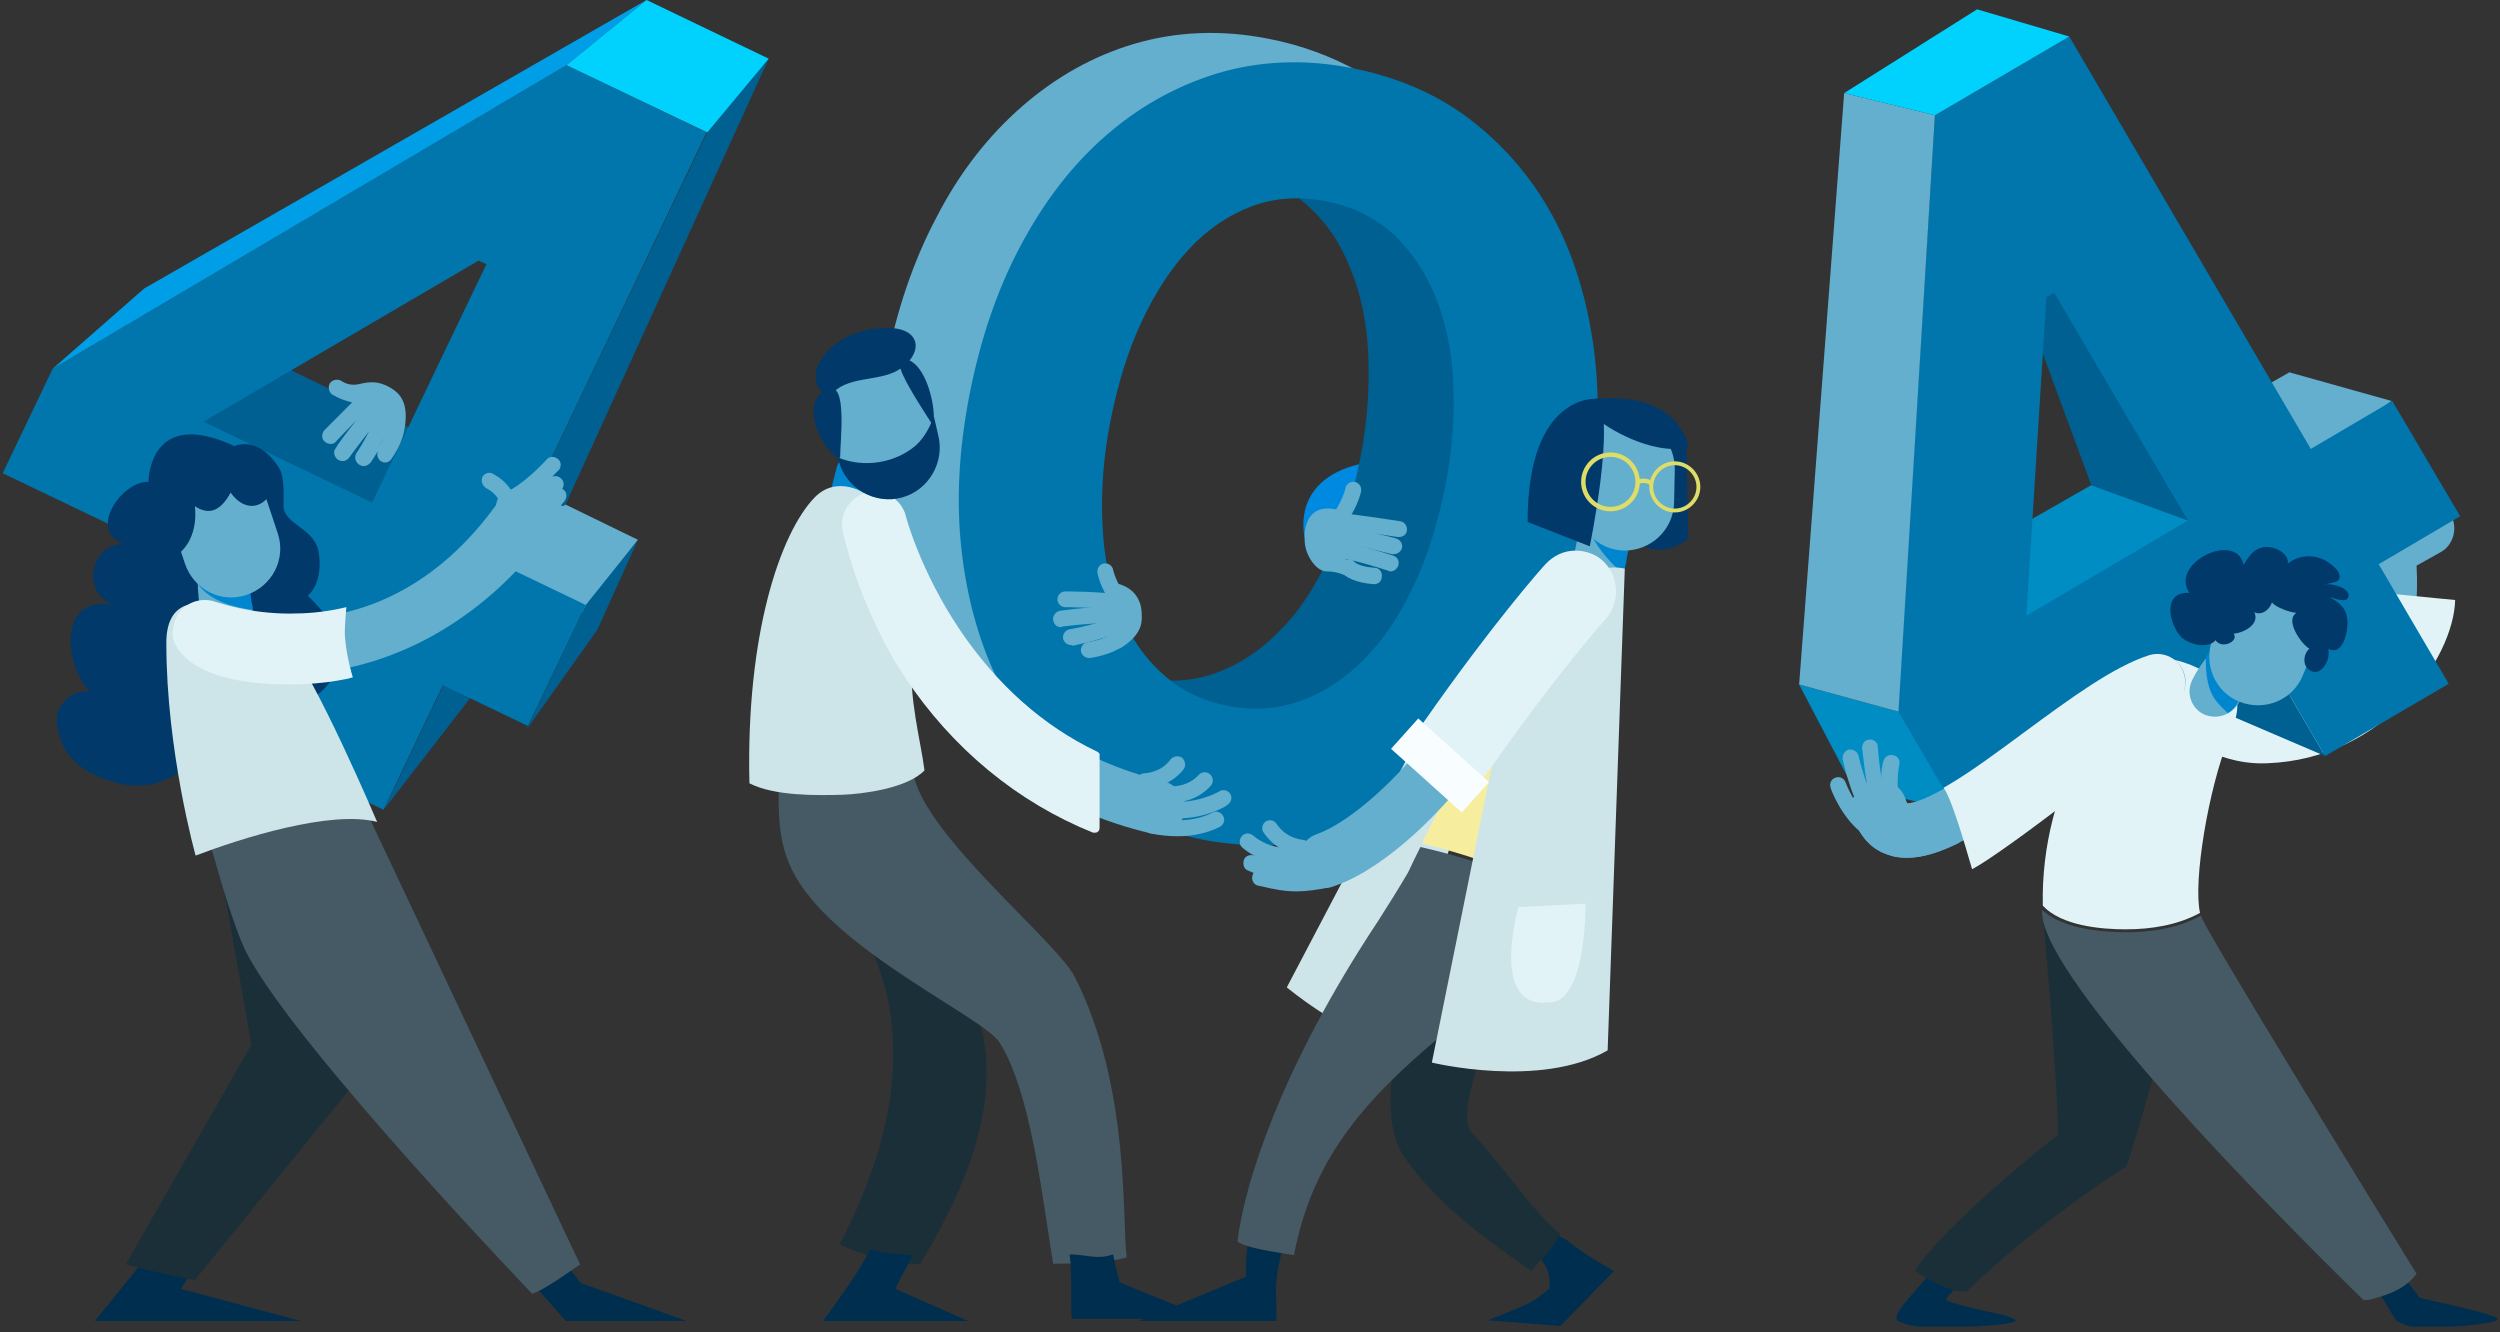 <svg width="349" height="186" viewBox="0 0 349 186" fill="none" xmlns="http://www.w3.org/2000/svg">
<rect x="0" y="0" width="349" height="186" fill="#333333" stroke="none"/>
<g clip-path="url(#clip0)">
<path d="M269.616 177.516C267.122 180.714 264.229 183.213 264.828 184.312C264.828 184.312 266.124 185.312 269.815 185.312C276.1 185.312 282.285 184.812 281.288 184.212C279.891 183.313 275.801 183.013 271.91 181.614C270.913 181.314 274.005 179.415 273.207 179.115C271.412 178.415 270.015 177.915 269.616 177.516Z" fill="#002E4F"/>
<path d="M334.357 184.113C334.357 184.113 335.155 185.312 338.347 185.312C343.834 185.312 349.42 184.613 348.622 184.013C347.425 183.213 337.848 181.214 337.848 181.214L335.753 178.516L332.162 180.515L334.357 184.113Z" fill="#002E4F"/>
<path d="M317.1 103.853C313.21 103.853 310.217 103.054 310.017 103.054C308.022 102.454 306.825 100.355 307.324 98.356C307.923 96.357 310.017 95.158 312.013 95.657C312.112 95.657 320.691 97.856 325.779 93.558C329.171 90.66 330.368 85.263 329.57 77.366L329.27 74.868L336.952 70.47C338.747 69.47 341.142 70.07 342.139 71.869C343.137 73.668 342.538 76.067 340.743 77.067L337.351 78.966C337.85 88.161 335.655 94.958 330.667 99.256C326.477 102.954 321.29 103.853 317.1 103.853Z" fill="#64AECE"/>
<path d="M330.368 82.562C330.268 88.16 328.772 92.158 325.978 94.557C320.492 99.254 311.115 96.856 310.915 96.856C308.721 96.256 306.426 97.555 305.828 99.854C305.229 102.053 306.526 104.352 308.721 105.051C309.02 105.151 312.212 106.751 316.502 106.551C332.762 105.951 342.538 91.958 342.738 83.762L330.368 82.562Z" fill="#E1F3F6"/>
<path d="M308.021 63.072C306.525 62.372 305.128 61.672 303.731 60.973C290.264 68.669 273.106 78.464 272.707 78.864C272.707 78.864 281.286 92.457 281.785 93.057C282.184 93.457 303.332 78.164 318.595 67.17C315.104 65.77 311.413 64.671 308.021 63.072Z" fill="#008DC4"/>
<path d="M308.221 62.671C311.712 64.27 315.403 65.37 318.994 66.769C327.374 60.672 333.858 55.975 333.858 55.975L319.593 51.977C319.593 51.977 312.71 55.875 304.23 60.772C305.527 61.472 306.824 62.072 308.221 62.671Z" fill="#64AECE"/>
<path d="M283.482 44.776L291.962 67.765L308.422 73.762L287.572 35.48L283.482 44.776Z" fill="#006091"/>
<path d="M309.319 79.461H297.148L308.022 98.452L324.582 105.548L309.319 79.461Z" fill="#006091"/>
<path d="M324.582 105.549L314.806 88.857L273.108 113.345L264.928 99.352L270.115 16.092L288.869 5.098L322.587 62.669L333.959 55.973L343.436 72.065L332.064 78.762L341.84 95.454L324.582 105.549ZM286.774 40.88L285.677 41.48L282.884 85.958L305.429 72.665L286.774 40.88Z" fill="#0076AD"/>
<path d="M251.16 95.555L265.026 99.353L273.206 113.346L258.542 109.648L251.16 95.555Z" fill="#008DC4"/>
<path d="M251.16 95.552L265.026 99.35L270.114 16.091L257.445 12.992L251.16 95.552Z" fill="#64AECE"/>
<path d="M257.445 12.995L270.114 16.093L288.869 5.099L276 1.301L257.445 12.995Z" fill="#00D2FD"/>
<path d="M285.278 128.738C285.278 128.738 287.274 150.728 287.274 158.424C287.274 158.424 271.313 170.918 267.322 177.414C269.018 178.714 272.31 180.413 274.505 180.313C285.179 170.118 296.85 162.822 296.85 162.822C296.85 162.822 301.938 148.129 303.434 135.735L285.278 128.738Z" fill="#1B2F39"/>
<path d="M296.75 129.735C300.341 129.735 304.032 129.136 307.124 127.436C306.127 123.039 308.321 110.045 311.115 103.148C311.115 103.148 313.309 98.351 311.813 96.851C306.127 91.354 301.239 91.854 299.742 91.754C294.555 96.152 284.779 109.245 285.178 126.437C287.772 129.236 293.258 129.735 296.75 129.735Z" fill="#E1F3F6"/>
<path d="M331.962 181.113C334.057 180.513 336.052 179.613 337.349 177.814C331.164 167.819 308.519 130.937 307.322 128.039C307.322 127.939 307.222 127.839 307.222 127.839C303.93 129.638 299.94 130.237 296.049 130.138C292.658 130.038 287.869 129.538 285.076 127.039C285.076 127.239 285.076 127.439 285.076 127.539C285.575 137.134 317.397 169.218 329.967 181.512C330.665 181.512 331.363 181.313 331.962 181.113Z" fill="#455A64"/>
<path d="M266.224 119.744C265.327 119.744 264.529 119.644 263.631 119.344C261.935 118.745 259.74 117.345 258.643 113.847C258.044 111.848 259.241 109.649 261.237 109.049C263.232 108.45 265.426 109.649 266.025 111.648C266.125 111.848 266.125 112.048 266.224 112.148C266.623 112.148 268.12 112.048 271.811 109.849C275.103 107.95 278.993 105.051 282.784 102.253C289.168 97.555 295.154 93.057 300.142 91.558C302.137 90.958 304.331 92.058 304.93 94.057C305.529 96.056 304.431 98.255 302.436 98.854C298.645 100.054 292.959 104.352 287.373 108.45C279.193 114.447 271.911 119.744 266.224 119.744Z" fill="#64AECE"/>
<path d="M273.407 116.946C272.908 114.647 272.409 112.248 271.013 110.349C267.92 112.048 266.623 112.148 266.224 112.148C266.224 112.048 266.125 111.948 266.025 111.648C265.426 109.649 263.331 108.45 261.237 109.049C259.241 109.649 258.044 111.748 258.643 113.847C259.74 117.445 261.935 118.845 263.631 119.344C264.429 119.644 265.327 119.744 266.224 119.744C268.419 119.744 270.913 118.945 273.507 117.645C273.507 117.345 273.407 117.145 273.407 116.946Z" fill="#64AECE"/>
<path d="M304.831 93.955C304.232 91.956 302.038 90.857 300.042 91.456C295.055 93.056 289.069 97.454 282.685 102.151C278.894 104.95 275.003 107.848 271.712 109.747C271.512 109.847 271.412 109.947 271.312 109.947C272.709 111.846 275.203 121.142 275.303 121.342C279.393 119.243 298.746 104.45 302.935 99.952C304.432 98.553 305.529 95.954 304.831 93.955Z" fill="#E1F3F6"/>
<path d="M260.839 116.646C260.639 116.646 260.34 116.546 260.141 116.446C257.148 114.347 255.552 110.149 255.552 109.949C255.352 109.35 255.652 108.75 256.25 108.55C256.849 108.35 257.447 108.65 257.647 109.25C257.647 109.25 259.043 112.948 261.437 114.647C261.936 115.047 262.036 115.746 261.737 116.246C261.537 116.546 261.138 116.646 260.839 116.646Z" fill="#64AECE"/>
<path d="M260.837 113.947C260.438 113.947 260.138 113.747 259.939 113.447C258.542 111.448 257.345 106.551 257.245 106.051C257.146 105.451 257.445 104.852 258.044 104.652C258.642 104.552 259.241 104.852 259.44 105.451C259.739 106.851 260.837 110.649 261.834 112.048C262.233 112.548 262.034 113.248 261.535 113.647C261.335 113.847 261.036 113.947 260.837 113.947Z" fill="#64AECE"/>
<path d="M262.435 113.246C262.036 113.246 261.538 112.946 261.438 112.547C260.44 110.048 260.041 104.75 259.941 104.45C259.941 103.851 260.34 103.251 260.939 103.251C261.538 103.151 262.136 103.651 262.136 104.251C262.236 105.65 262.635 109.748 263.433 111.647C263.632 112.247 263.433 112.846 262.834 113.146C262.635 113.246 262.535 113.246 262.435 113.246Z" fill="#64AECE"/>
<path d="M264.031 112.743C263.532 112.743 263.033 112.443 262.933 111.943C262.235 109.145 262.834 106.346 262.933 106.246C263.033 105.646 263.731 105.247 264.33 105.447C264.928 105.546 265.327 106.146 265.128 106.846C265.128 106.946 264.629 109.245 265.128 111.444C265.327 112.043 264.928 112.643 264.33 112.843C264.23 112.743 264.13 112.743 264.031 112.743Z" fill="#64AECE"/>
<path d="M309.221 100.048C308.722 100.048 308.223 99.948 307.725 99.749C305.929 98.949 305.131 96.75 306.029 94.951C306.927 93.052 308.523 91.153 308.722 90.953C310.019 89.454 312.314 89.254 313.81 90.553C315.306 91.852 315.506 94.151 314.209 95.65C313.71 96.15 312.912 97.35 312.513 98.149C311.815 99.349 310.518 100.048 309.221 100.048Z" fill="#64AECE"/>
<path d="M309.719 98.251C310.118 98.751 310.617 99.151 311.016 99.551C311.615 99.151 312.114 98.651 312.413 98.052C312.812 97.252 313.61 96.153 314.109 95.553C315.406 94.054 315.206 91.755 313.71 90.455C312.213 89.156 309.919 89.356 308.622 90.855C308.522 90.955 308.223 91.255 307.924 91.755C307.924 94.153 308.123 96.552 309.719 98.251Z" fill="#0086CF"/>
<path d="M321.489 94.255C320.093 97.754 316.102 99.353 312.611 97.953C309.119 96.554 307.523 92.556 308.92 89.058L310.715 84.66C312.112 81.162 316.102 79.562 319.594 80.962C323.085 82.361 324.681 86.359 323.285 89.857L321.489 94.255Z" fill="#64AECE"/>
<path d="M309.718 88.557C309.119 90.856 305.827 90.156 304.531 88.957C302.835 87.258 301.737 82.56 305.628 82.76C302.835 78.562 312.212 74.064 313.209 78.862C313.908 77.662 314.706 76.463 316.302 76.363C317.499 76.263 319.494 77.163 319.394 78.662C321.19 77.263 323.684 77.362 325.38 78.762C325.978 79.162 326.976 80.161 326.477 80.961C326.178 81.361 324.781 81.46 324.282 81.66C325.081 81.261 328.472 82.06 327.774 83.46C327.475 84.159 325.879 83.559 325.38 83.36C325.38 83.36 325.38 83.559 325.38 83.46C327.175 84.459 327.874 85.459 327.674 87.657C327.574 88.657 327.076 90.656 325.879 90.756C325.28 90.856 324.582 90.456 324.582 89.757C326.078 91.256 323.983 95.254 322.088 93.255C321.39 92.455 321.689 91.156 322.387 90.556C321.29 89.956 318.896 86.558 320.591 85.558C319.793 85.558 316.102 84.359 317.2 83.26C317.499 84.459 316.003 86.158 314.706 85.459C315.504 87.158 313.209 88.357 311.813 88.457C312.611 89.557 310.017 90.756 309.219 89.257L309.718 88.557Z" fill="#00396A"/>
<path d="M182.131 74.969C182.131 74.969 179.936 66.573 190.81 64.574L189.912 74.669L182.131 74.969Z" fill="#0089E0"/>
<path d="M138.736 96.157C136.342 96.157 134.147 95.658 132.152 94.758C122.376 90.061 121.278 76.167 121.179 75.568C121.079 73.469 122.575 71.669 124.67 71.47C126.765 71.37 128.561 72.869 128.76 74.968C128.96 77.766 130.556 85.563 135.344 87.862C139.334 89.761 145.419 87.862 153.101 82.364C154.797 81.165 157.191 81.565 158.388 83.264C159.585 84.963 159.186 87.362 157.49 88.561C150.507 93.559 144.222 96.157 138.736 96.157Z" fill="#CDE5E8"/>
<path d="M159.088 103.256C160.186 100.457 161.183 97.658 162.28 94.86C161.482 94.76 160.684 94.66 159.986 94.56C156.295 93.86 153.103 92.361 150.609 90.062C148.015 87.763 146.02 84.865 144.623 81.266C143.227 77.768 142.429 73.67 142.229 69.172C142.03 64.674 142.329 59.877 143.327 54.879C144.324 49.782 145.721 45.184 147.616 41.086C149.512 36.988 151.706 33.59 154.3 30.791C156.894 27.992 159.787 25.993 163.078 24.794C166.271 23.595 169.762 23.395 173.453 24.094C176.346 24.694 178.94 25.793 181.234 27.393C182.332 25.194 183.529 23.095 184.626 20.996C185.923 18.497 187.12 15.898 188.317 13.399C188.816 12.3 189.215 11.201 189.714 10.001C185.923 7.902 181.733 6.303 177.044 5.403C170.46 4.104 164.176 4.404 158.39 6.103C152.604 7.802 147.317 10.801 142.628 14.899C137.94 18.997 133.949 24.094 130.757 30.291C127.465 36.488 125.171 43.385 123.675 50.981C122.178 58.577 121.879 65.874 122.577 72.87C123.375 79.867 125.071 86.064 127.964 91.561C130.757 97.059 134.648 101.756 139.436 105.554C143.925 109.053 149.113 111.452 155.198 112.851C156.495 109.752 157.791 106.554 159.088 103.256Z" fill="#64AECE"/>
<path d="M210.76 45.783C209.962 38.787 208.266 32.59 205.373 27.093C202.58 21.595 198.689 16.898 194.001 13.099C192.704 12.1 191.407 11.2 189.911 10.301C189.512 11.4 189.013 12.6 188.514 13.699C187.317 16.298 186.12 18.797 184.823 21.295C183.726 23.394 182.529 25.593 181.431 27.792C181.83 28.092 182.229 28.392 182.529 28.692C185.122 30.991 187.117 33.889 188.514 37.487C190.01 41.086 190.808 45.084 191.008 49.482C191.208 53.979 190.908 58.777 189.911 63.875C188.913 68.872 187.517 73.47 185.621 77.568C183.726 81.666 181.531 85.164 178.838 87.863C176.144 90.662 173.251 92.66 169.959 93.86C167.565 94.76 165.071 95.159 162.478 94.959C161.181 97.958 160.183 101.056 158.986 104.155C157.889 107.153 156.592 110.152 155.195 113.051C155.495 113.15 155.794 113.15 156.093 113.25C162.677 114.55 168.962 114.25 174.748 112.551C180.534 110.852 185.821 107.853 190.509 103.755C195.198 99.657 199.188 94.56 202.38 88.363C205.672 82.166 207.967 75.269 209.463 67.673C211.159 59.977 211.558 52.78 210.76 45.783Z" fill="#006091"/>
<path d="M168.066 117.248C161.482 115.949 155.796 113.45 151.008 109.652C146.219 105.854 142.429 101.256 139.635 95.659C136.842 90.162 135.047 83.865 134.249 76.968C133.45 69.972 133.849 62.775 135.346 55.079C136.842 47.483 139.137 40.586 142.429 34.389C145.721 28.192 149.611 23.094 154.3 18.996C158.988 14.898 164.176 12 170.061 10.201C175.847 8.502 182.132 8.202 188.716 9.501C195.3 10.8 200.986 13.299 205.774 17.097C210.562 20.895 214.353 25.493 217.246 31.09C220.039 36.588 221.835 42.885 222.633 49.781C223.431 56.778 223.032 63.974 221.536 71.671C220.039 79.267 217.745 86.164 214.453 92.361C211.161 98.558 207.27 103.655 202.582 107.753C197.893 111.851 192.706 114.75 186.82 116.549C180.835 118.248 174.65 118.448 168.066 117.248ZM171.558 98.558C175.149 99.257 178.541 98.957 181.832 97.758C185.025 96.558 188.017 94.559 190.711 91.761C193.404 88.962 195.599 85.564 197.494 81.466C199.39 77.368 200.786 72.77 201.784 67.773C202.781 62.675 203.081 57.877 202.881 53.38C202.682 48.882 201.784 44.884 200.387 41.386C198.891 37.787 196.896 34.889 194.402 32.59C191.808 30.291 188.716 28.792 185.124 28.092C181.433 27.392 177.942 27.592 174.75 28.792C171.558 29.991 168.565 31.99 165.971 34.789C163.377 37.587 161.183 40.986 159.287 45.084C157.392 49.182 155.995 53.779 154.998 58.877C154 63.874 153.701 68.672 153.901 73.17C154.1 77.668 154.898 81.666 156.295 85.264C157.691 88.762 159.686 91.761 162.28 94.06C164.774 96.359 167.867 97.858 171.558 98.558Z" fill="#0076AD"/>
<path d="M235.399 61.07L235.699 75.163C235.699 75.163 231.708 78.762 228.117 75.163L229.414 59.371L235.399 61.07Z" fill="#00396A"/>
<path d="M218.839 173.217C218.639 173.017 217.043 172.317 216.844 172.117C216.046 173.417 215.447 174.116 214.449 175.116C216.943 177.315 216.245 179.913 216.245 179.913C216.245 179.913 214.449 181.413 213.851 181.713C211.656 182.812 207.666 184.311 207.666 184.311L217.841 185.111L225.323 177.415C222.63 175.915 220.535 174.616 218.839 173.217Z" fill="#002E4F"/>
<path d="M179.137 173.816C177.541 173.516 175.446 174.815 174.149 173.816C173.85 176.614 173.95 178.213 173.95 178.213L158.986 184.41H178.14C178.339 182.411 177.94 180.412 178.239 178.513C178.239 177.414 178.938 174.715 179.137 173.816Z" fill="#002E4F"/>
<path d="M196.595 105.551L179.637 137.835C179.637 137.835 186.52 143.632 193.303 145.631L205.973 107.55L196.595 105.551Z" fill="#CDE5E8"/>
<path d="M215.15 175.913C216.148 174.913 217.046 173.614 217.844 172.314C213.454 168.516 211.36 164.618 205.374 158.021C202.88 155.223 209.464 139.431 211.06 136.732C213.953 131.934 214.352 128.536 216.547 120.34L199.987 126.537C195.997 140.73 191.408 154.823 196.097 161.62C200.985 168.716 209.564 174.513 213.754 177.412C213.853 177.512 215.051 175.813 215.15 175.913Z" fill="#1B2F39"/>
<path d="M187.217 73.366C187.017 73.366 186.718 73.266 186.518 73.166C186.02 72.766 185.92 72.067 186.219 71.567C187.516 69.668 187.815 68.169 187.815 68.169C187.915 67.569 188.514 67.169 189.112 67.269C189.711 67.369 190.11 67.969 190.01 68.569C190.01 68.668 189.611 70.568 188.015 72.867C187.915 73.166 187.616 73.366 187.217 73.366Z" fill="#64AECE"/>
<path d="M215.349 123.842C220.237 110.249 224.527 88.96 226.023 80.464C225.125 80.064 224.327 79.864 223.629 79.664C222.133 79.264 220.437 78.764 218.94 79.264C218.142 79.464 217.544 79.864 216.845 80.264C216.247 82.063 215.948 83.662 215.948 83.662C215.948 83.662 205.373 103.952 198.49 117.745C204.276 119.145 210.062 121.044 215.349 123.842Z" fill="#F6EE9E"/>
<path d="M198.292 118.242C197.693 119.442 197.095 120.641 196.596 121.74C195.199 124.139 193.803 126.338 192.406 128.537C178.739 149.127 173.652 165.519 172.754 173.315C174.051 174.315 178.939 174.914 180.635 175.214C183.129 162.321 189.713 154.125 201.384 144.429C205.275 141.231 208.267 137.033 210.861 133.635C212.357 131.636 213.953 128.337 215.35 124.339C209.863 121.441 204.078 119.542 198.292 118.242Z" fill="#455A64"/>
<path d="M185.025 123.94C183.429 123.94 181.932 122.94 181.433 121.341C180.735 119.342 181.832 117.143 183.828 116.444C188.416 114.844 195.599 108.447 200.387 101.651C210.064 87.858 216.947 80.161 217.246 79.861C218.643 78.262 221.037 78.162 222.633 79.562C224.229 80.961 224.329 83.36 222.932 84.959C222.833 85.059 216.049 92.655 206.672 106.049C201.983 112.745 193.604 121.141 186.421 123.64C185.823 123.84 185.424 123.94 185.025 123.94Z" fill="#64AECE"/>
<path d="M223.328 81.764C223.228 81.764 223.128 81.764 223.029 81.764C221.033 81.665 219.537 79.865 219.737 77.866C219.936 75.767 220.734 73.469 220.734 73.169C221.333 71.27 223.428 70.27 225.323 70.97C227.218 71.569 228.216 73.668 227.518 75.567C227.318 76.267 226.919 77.567 226.819 78.466C226.819 80.365 225.223 81.764 223.328 81.764Z" fill="#64AECE"/>
<path d="M224.428 77.966C225.027 78.666 225.725 79.366 226.523 79.965C226.822 79.466 226.922 78.966 227.022 78.466C227.122 77.567 227.421 76.267 227.72 75.567C228.319 73.668 227.321 71.669 225.526 70.97C223.929 70.47 222.333 71.07 221.436 72.269C221.635 74.368 223.231 76.667 224.428 77.966Z" fill="#0086CF"/>
<path d="M233.704 70.167C233.604 73.965 230.512 76.864 226.721 76.864C222.93 76.764 220.037 73.665 220.037 69.867L220.137 65.169C220.237 61.371 223.329 58.473 227.12 58.473C230.911 58.573 233.804 61.671 233.804 65.469L233.704 70.167Z" fill="#64AECE"/>
<path d="M179.636 122.84C178.04 122.84 176.245 122.441 174.25 121.541C173.651 121.341 173.451 120.642 173.651 120.042C173.851 119.442 174.549 119.242 175.147 119.442C178.14 120.642 180.434 120.841 181.931 119.942C182.43 119.642 183.128 119.742 183.427 120.342C183.726 120.841 183.627 121.541 183.028 121.841C182.13 122.541 180.933 122.84 179.636 122.84Z" fill="#64AECE"/>
<path d="M181.032 124.437C179.236 124.437 177.84 124.137 176.144 123.738L175.645 123.638C175.046 123.538 174.647 122.838 174.847 122.238C174.947 121.639 175.645 121.239 176.243 121.439L176.742 121.539C179.436 122.238 181.231 122.638 185.222 121.639C185.82 121.439 186.419 121.839 186.618 122.438C186.818 123.038 186.419 123.638 185.82 123.838C183.825 124.237 182.329 124.437 181.032 124.437Z" fill="#64AECE"/>
<path d="M179.535 120.638C176.044 120.638 173.55 118.439 173.45 118.339C172.951 117.939 172.951 117.24 173.35 116.74C173.749 116.24 174.448 116.24 174.946 116.64C175.046 116.74 177.64 119.039 181.131 118.139C181.73 117.939 182.328 118.339 182.528 118.939C182.727 119.539 182.328 120.138 181.73 120.338C181.032 120.538 180.234 120.638 179.535 120.638Z" fill="#64AECE"/>
<path d="M181.928 119.446H181.828C178.038 119.047 176.442 116.248 176.342 116.148C176.043 115.648 176.242 114.949 176.741 114.649C177.24 114.349 177.938 114.549 178.237 115.049C178.337 115.148 179.334 116.948 181.928 117.247C182.527 117.347 183.025 117.847 182.926 118.447C182.926 118.947 182.527 119.446 181.928 119.446Z" fill="#64AECE"/>
<path d="M195.297 74.966C195.197 74.966 195.197 74.966 195.098 74.966C193.202 74.666 188.115 73.867 187.017 73.867C186.419 73.867 185.92 73.367 185.92 72.767C185.92 72.168 186.419 71.668 187.017 71.668C188.613 71.668 194.798 72.668 195.497 72.767C196.095 72.867 196.494 73.467 196.394 74.067C196.394 74.567 195.896 74.966 195.297 74.966Z" fill="#64AECE"/>
<path d="M194.598 77.363C194.498 77.363 194.398 77.363 194.298 77.363C194.199 77.363 188.912 75.864 186.418 75.764C185.819 75.764 185.32 75.164 185.32 74.564C185.32 73.965 185.919 73.465 186.517 73.465C189.211 73.665 194.598 75.064 194.897 75.164C195.496 75.364 195.895 75.964 195.695 76.563C195.595 76.963 195.096 77.363 194.598 77.363Z" fill="#64AECE"/>
<path d="M194.1 79.766C194.001 79.766 193.901 79.766 193.801 79.666C188.713 78.066 187.516 77.966 186.818 77.867C186.519 77.867 186.22 77.867 185.92 77.767C185.322 77.567 184.923 76.967 185.122 76.367C185.322 75.767 185.92 75.368 186.519 75.568C186.718 75.568 186.818 75.668 187.018 75.668C187.816 75.767 189.212 75.868 194.499 77.567C195.098 77.767 195.397 78.366 195.198 78.966C194.998 79.466 194.599 79.766 194.1 79.766Z" fill="#64AECE"/>
<path d="M191.805 81.559C186.617 81.159 186.418 78.461 186.418 78.161L188.712 78.061C188.712 78.061 188.712 78.061 188.712 77.961C188.712 77.961 188.912 79.06 191.905 79.26C192.503 79.26 193.002 79.86 192.902 80.46C192.902 81.159 192.403 81.559 191.805 81.559Z" fill="#64AECE"/>
<path d="M187.615 80.262C187.615 80.262 186.617 79.762 185.121 79.762C183.824 79.762 182.128 77.563 182.128 75.364C182.128 75.364 181.53 68.767 188.513 71.766L187.615 80.262Z" fill="#64AECE"/>
<path d="M209.663 99.957L199.887 148.334C199.887 148.334 215.05 152.032 224.427 146.634L226.821 79.367C226.721 79.467 216.247 75.769 209.663 99.957Z" fill="#CDE5E8"/>
<path d="M211.956 126.64L221.334 126.141C221.334 126.141 221.533 140.534 215.947 139.934C215.947 139.934 208.265 141.633 211.956 126.64Z" fill="#E1F3F6"/>
<path d="M223.729 78.263C222.731 77.363 221.335 76.863 219.938 76.863C218.342 76.863 216.846 77.563 215.748 78.762C215.449 79.062 208.566 86.758 198.79 100.752C198.191 101.651 197.393 102.551 196.695 103.55L195.697 104.75L196.795 105.849C197.992 107.049 199.189 108.248 200.386 109.447C200.984 110.047 201.683 110.747 202.281 111.346L203.678 112.746L204.975 111.246C206.072 109.947 207.169 108.548 208.067 107.248C217.444 93.955 224.128 86.359 224.228 86.359C226.223 83.96 226.023 80.362 223.729 78.263Z" fill="#E1F3F6"/>
<path d="M197.991 100.297L194.191 104.535L204.061 113.419L207.861 109.181L197.991 100.297Z" fill="#F8FDFF"/>
<path d="M213.254 72.867L221.933 76.265C221.933 76.265 225.624 58.374 222.93 55.675C222.93 55.675 213.254 54.776 213.254 72.867Z" fill="#00396A"/>
<path d="M223.427 58.774C223.726 59.274 230.41 63.671 235.697 62.472C235.697 62.472 234.799 54.576 222.529 55.675L223.427 58.774Z" fill="#00396A"/>
<path d="M228.615 67.271C228.615 69.37 226.919 71.069 224.824 71.069C222.729 71.069 221.033 69.37 221.033 67.271C221.033 65.172 222.729 63.473 224.824 63.473C226.919 63.473 228.615 65.172 228.615 67.271Z" stroke="#DDDD67" stroke-width="0.621" stroke-miterlimit="10"/>
<path d="M237.096 67.97C237.096 69.769 235.599 71.269 233.804 71.269C232.008 71.269 230.512 69.769 230.512 67.97C230.512 66.171 232.008 64.672 233.804 64.672C235.599 64.672 237.096 66.171 237.096 67.97Z" stroke="#DDDD67" stroke-width="0.54" stroke-miterlimit="10"/>
<path d="M228.617 67.267C228.617 67.267 229.814 66.768 230.612 67.567" stroke="#DDDD67" stroke-width="0.621" stroke-miterlimit="10"/>
<path d="M119.383 73.862C119.283 73.862 119.183 73.862 119.083 73.862C117.088 73.762 115.592 71.963 115.791 69.964C115.991 67.865 116.789 65.566 116.789 65.266C117.387 63.367 119.482 62.368 121.378 63.067C123.273 63.667 124.271 65.766 123.572 67.665C123.373 68.365 122.974 69.664 122.874 70.564C122.774 72.363 121.178 73.862 119.383 73.862Z" fill="#0086CF"/>
<path d="M117.189 173.715C123.175 176.514 128.063 176.414 128.462 176.514C132.352 169.617 144.024 150.827 133.35 135.534L118.287 127.438C118.387 127.338 133.35 143.13 117.189 173.715Z" fill="#1B2F39"/>
<path d="M124.97 179.911C124.97 179.911 126.367 177.113 127.464 175.214C126.666 175.114 122.975 175.014 121.478 174.414C120.082 177.313 116.989 181.511 114.895 184.409H135.145L124.97 179.911Z" fill="#002E4F"/>
<path d="M150.01 136.334C147.516 131.437 129.261 116.744 127.565 108.248C127.465 107.548 127.266 106.749 127.166 105.949C124.273 107.548 120.383 107.948 117.39 108.048C113.998 108.248 111.903 108.448 108.611 106.849C108.911 112.046 108.013 117.144 111.105 122.441C117.19 133.036 137.341 142.032 139.536 145.53C143.925 152.426 145.521 167.319 147.018 176.415C149.412 176.415 154.998 176.315 157.293 175.515C156.594 170.917 157.891 151.727 150.01 136.334Z" fill="#455A64"/>
<path d="M156.295 179.011C156.295 179.011 155.597 176.313 155.398 175.113C153.103 175.913 151.707 175.113 149.312 175.113C149.712 177.412 149.412 181.61 149.612 184.109H168.765L156.295 179.011Z" fill="#002E4F"/>
<path d="M117.588 110.947C120.481 110.847 126.666 110.047 129.06 107.549C128.561 103.55 126.766 97.054 127.364 91.856C129.459 74.265 120.88 68.967 120.88 68.967C120.88 68.967 116.89 66.169 113.698 69.467C108.909 74.465 104.121 88.558 104.62 109.348C108.111 111.147 114.097 111.047 117.588 110.947Z" fill="#CDE5E8"/>
<path d="M161.581 116.441C161.282 116.441 160.982 116.441 160.683 116.341C146.817 113.142 135.145 104.847 126.766 92.353C120.481 82.957 118.386 74.561 118.287 74.261C117.788 72.262 118.985 70.163 121.08 69.664C123.075 69.164 125.17 70.363 125.669 72.462C125.669 72.662 127.664 80.159 133.25 88.454C140.532 99.349 150.408 106.246 162.379 109.044C164.474 109.544 165.671 111.543 165.272 113.642C164.973 115.241 163.377 116.441 161.581 116.441Z" fill="#64AECE"/>
<path d="M153.202 104.95C145.62 101.352 139.136 95.555 133.949 87.859C128.462 79.663 126.467 72.166 126.467 72.066C125.968 70.067 124.172 68.668 122.078 68.668C121.679 68.668 121.379 68.668 120.98 68.768C119.783 69.068 118.885 69.767 118.187 70.867C117.589 71.866 117.389 73.066 117.688 74.265V74.365C118.287 76.964 120.681 85.96 126.267 94.455C132.951 104.55 142.129 112.047 152.603 116.245C152.703 116.245 152.803 116.245 152.803 116.245C152.902 116.245 153.102 116.245 153.202 116.145C153.401 116.045 153.501 115.845 153.501 115.545V105.45C153.601 105.35 153.401 105.05 153.202 104.95Z" fill="#E1F3F6"/>
<path d="M164.477 116.741C163.28 116.741 161.984 116.641 160.587 116.341C159.988 116.241 159.589 115.641 159.689 115.042C159.789 114.442 160.387 114.042 160.986 114.142C164.378 114.842 167.071 114.542 169.266 113.442C169.765 113.143 170.463 113.342 170.762 113.942C171.061 114.442 170.862 115.142 170.263 115.441C168.667 116.241 166.672 116.741 164.477 116.741Z" fill="#64AECE"/>
<path d="M164.576 114.244C164.077 114.244 163.479 114.244 162.98 114.144C162.381 114.044 161.982 113.444 161.982 112.844C162.082 112.245 162.681 111.845 163.279 111.845C166.871 112.345 170.162 110.546 170.262 110.446C170.761 110.146 171.459 110.346 171.759 110.845C172.058 111.345 171.858 112.045 171.36 112.345C171.26 112.545 168.267 114.244 164.576 114.244Z" fill="#64AECE"/>
<path d="M163.577 112.046C163.377 112.046 163.178 112.046 163.078 112.046C162.479 112.046 161.98 111.446 161.98 110.846C161.98 110.246 162.579 109.747 163.178 109.747C165.871 109.947 167.268 108.247 167.268 108.247C167.667 107.748 168.365 107.648 168.864 108.047C169.362 108.447 169.462 109.147 169.063 109.647C168.963 109.747 167.168 112.046 163.577 112.046Z" fill="#64AECE"/>
<path d="M159.785 110.149C159.186 110.149 158.688 109.649 158.688 109.049C158.688 108.449 159.186 107.95 159.785 107.95C159.885 107.95 162.079 107.85 163.376 106.051C163.775 105.551 164.473 105.451 164.972 105.751C165.471 106.151 165.571 106.85 165.271 107.35C163.177 110.049 159.885 110.149 159.785 110.149Z" fill="#64AECE"/>
<path d="M156.096 84.757C155.697 84.757 155.397 84.557 155.198 84.257C153.502 81.958 153.203 79.959 153.203 79.959C153.103 79.359 153.502 78.76 154.101 78.66C154.699 78.56 155.298 78.96 155.397 79.559C155.397 79.559 155.697 81.059 156.994 82.958C157.393 83.457 157.193 84.157 156.694 84.557C156.495 84.657 156.295 84.757 156.096 84.757Z" fill="#64AECE"/>
<path d="M156.294 85.261C156.194 85.261 156.194 85.261 156.095 85.261C153.601 84.761 148.812 84.761 148.713 84.761C148.114 84.761 147.615 84.262 147.615 83.662C147.615 83.062 148.114 82.562 148.713 82.562C148.912 82.562 153.8 82.562 156.494 83.062C157.092 83.162 157.491 83.762 157.391 84.362C157.292 84.861 156.793 85.261 156.294 85.261Z" fill="#64AECE"/>
<path d="M148.114 87.554C147.515 87.554 147.116 87.154 147.017 86.555C146.917 85.955 147.416 85.355 148.014 85.255C148.713 85.156 154.997 84.356 157.092 84.756C157.691 84.856 158.09 85.455 157.99 86.055C157.89 86.655 157.292 87.055 156.693 86.955C155.396 86.755 150.907 87.154 148.314 87.454C148.214 87.554 148.114 87.554 148.114 87.554Z" fill="#64AECE"/>
<path d="M149.509 90.055C149.01 90.055 148.512 89.655 148.412 89.155C148.312 88.555 148.711 87.956 149.31 87.856C152.003 87.356 152.801 87.056 154.098 86.656C154.696 86.456 155.495 86.257 156.592 85.857C157.19 85.657 157.789 86.057 157.988 86.656C158.188 87.256 157.789 87.856 157.19 88.056C156.093 88.356 155.395 88.655 154.696 88.855C153.3 89.255 152.502 89.555 149.709 90.155C149.709 90.055 149.609 90.055 149.509 90.055Z" fill="#64AECE"/>
<path d="M152.005 91.854C151.506 91.854 151.008 91.454 150.908 90.954C150.808 90.355 151.207 89.755 151.806 89.655C155.397 89.055 156.195 87.656 156.195 87.656C156.394 87.056 156.993 86.756 157.592 86.956C158.19 87.156 158.489 87.756 158.29 88.356C158.19 88.755 157.193 91.054 152.205 91.854C152.105 91.854 152.005 91.854 152.005 91.854Z" fill="#64AECE"/>
<path d="M156.294 90.559L155.396 81.363C155.396 81.363 159.387 81.663 159.387 85.861C159.487 87.26 159.088 88.86 156.294 90.559Z" fill="#64AECE"/>
<path d="M131.053 60.668C132.05 64.466 129.756 68.464 125.965 69.464C122.174 70.463 118.184 68.164 117.186 64.366L115.89 59.569C114.892 55.77 117.186 51.772 120.977 50.773C124.768 49.773 128.758 52.072 129.756 55.87L131.053 60.668Z" fill="#64AECE"/>
<path d="M130.358 58.07C129.859 59.57 129.061 61.069 127.864 62.168C124.971 64.667 120.581 65.367 116.99 63.867L117.09 64.367C118.088 68.165 122.078 70.464 125.869 69.465C129.659 68.465 131.954 64.467 130.956 60.669L130.358 58.07Z" fill="#00396A"/>
<path d="M117.09 64.072C114.396 62.373 111.503 55.776 115.693 54.276C118.287 53.377 117.289 61.473 117.289 63.772L117.09 64.072Z" fill="#00396A"/>
<path d="M114.993 54.873C111.701 52.474 115.791 45.777 123.872 45.777C128.86 45.777 128.86 49.575 125.368 51.675C122.475 53.374 118.086 52.374 115.891 55.273L114.993 54.873Z" fill="#00396A"/>
<path d="M130.356 59.571C129.259 57.872 126.965 54.374 126.067 52.375C125.468 51.075 124.77 48.976 127.264 50.476C129.359 51.775 130.456 56.273 130.356 58.472V59.571Z" fill="#00396A"/>
<path d="M73.494 75.559C72.297 76.659 70.9 77.758 69.803 79.058L53.643 112.941L65.713 97.349L78.482 70.762C76.786 72.461 75.19 74.06 73.494 75.559Z" fill="#006091"/>
<path d="M63.818 69.963C65.016 68.364 66.113 66.465 67.509 64.766L39.178 50.973L12.244 53.671L59.429 75.461C60.925 73.662 62.522 71.862 63.818 69.963Z" fill="#006091"/>
<path d="M67.908 65.062C66.412 66.962 65.215 69.16 63.719 70.96C62.422 72.559 61.125 74.158 59.828 75.657L81.276 85.552L89.057 75.358L67.908 65.062Z" fill="#64AECE"/>
<path d="M35.587 104.443L43.967 86.952L0.373 66.062L7.356 51.469L79.081 9.09L98.633 18.485L69.903 78.756L81.775 84.453L73.694 101.345L61.823 95.647L53.543 113.039L35.587 104.443ZM67.908 36.876L66.811 36.377L28.405 58.865L51.947 70.16L67.908 36.876Z" fill="#0076AD"/>
<path d="M81.776 84.455L89.058 75.359L83.372 87.953L73.496 101.846L81.776 84.455Z" fill="#006091"/>
<path d="M78.98 70.361L107.311 8.191L98.732 18.486L69.902 78.757C70.7 77.957 78.581 70.761 78.98 70.361Z" fill="#006091"/>
<path d="M7.357 51.471L20.126 40.276L90.255 -0.004L79.083 9.092L7.357 51.471Z" fill="#009EE7"/>
<path d="M79.082 9.092L98.734 18.487L107.313 8.192L90.255 -0.004L79.082 9.092Z" fill="#00D2FD"/>
<path d="M55.041 54.476C52.646 52.777 50.95 53.476 49.853 53.676C48.556 53.876 47.659 53.176 47.659 53.176C47.16 52.877 46.462 52.977 46.062 53.476C45.763 53.976 45.863 54.676 46.362 55.075C46.462 55.075 47.359 55.775 49.155 56.175C47.359 57.974 45.364 59.973 45.264 60.073C44.865 60.573 44.865 61.273 45.364 61.672C45.564 61.872 45.863 61.972 46.162 61.972C46.462 61.972 46.761 61.872 46.96 61.572C46.96 61.572 48.357 60.073 49.754 58.674C48.357 60.373 47.06 62.172 46.861 62.572C46.462 63.072 46.661 63.771 47.16 64.171C47.359 64.271 47.559 64.371 47.858 64.371C48.157 64.371 48.556 64.171 48.756 63.871C49.454 62.872 50.551 61.472 51.549 60.173C51.15 60.873 50.751 61.772 49.754 63.272C49.454 63.771 49.554 64.471 50.153 64.871C50.352 64.971 50.551 65.071 50.751 65.071C51.15 65.071 51.449 64.871 51.749 64.571C52.148 63.971 52.447 63.471 52.746 62.972C52.547 63.471 52.746 64.071 53.145 64.371C53.345 64.471 53.544 64.571 53.744 64.571C54.143 64.571 54.442 64.371 54.642 64.071C55.739 62.472 56.238 61.173 56.437 60.073C57.036 56.875 56.238 55.375 55.041 54.476ZM52.846 62.472C53.245 61.772 53.444 61.373 53.744 60.873C53.544 61.273 53.245 61.772 52.846 62.472Z" fill="#64AECE"/>
<path d="M20.723 67.266C17.132 67.067 12.044 74.063 17.331 75.962C12.543 75.862 11.346 82.659 15.735 84.458C8.054 82.959 8.952 92.954 12.543 96.552C10.049 96.152 7.555 98.551 7.954 101.05C8.353 103.649 9.351 107.247 15.735 109.146C22.12 111.045 26.01 107.447 29.203 104.048C31.198 108.246 41.273 102.549 40.176 97.652C43.967 98.951 47.358 94.653 47.458 91.255C47.558 87.856 45.164 85.358 42.969 83.159C44.565 81.759 44.864 79.061 44.465 76.962C43.767 73.563 39.577 73.263 39.577 70.565C39.577 69.665 39.777 66.667 38.979 65.367C37.682 63.268 35.487 61.269 32.694 62.269C20.723 56.672 20.723 67.266 20.723 67.266Z" fill="#00396A"/>
<path d="M27.607 176.512C24.415 175.912 23.816 176.112 20.624 175.312L13.242 184.408H41.972L25.213 179.91L27.607 176.512Z" fill="#002E4F"/>
<path d="M81.078 179.113L79.382 176.914C77.886 177.914 76.29 178.713 74.494 179.313L78.983 184.41H95.842L81.078 179.113Z" fill="#002E4F"/>
<path d="M17.531 176.512C20.724 177.312 24.015 178.112 27.208 178.711L50.95 149.426L46.86 137.831L30.3 118.641L35.088 145.827L17.531 176.512Z" fill="#1B2F39"/>
<path d="M49.854 110.547C43.37 108.848 34.492 111.046 28.207 113.445C28.207 113.445 32.097 128.938 34.691 133.535C42.073 147.029 74.295 180.612 74.295 180.612C76.09 180.013 79.482 177.514 80.978 176.514L49.854 110.547Z" fill="#455A64"/>
<path d="M27.309 119.44C33.593 117.042 46.163 113.043 52.647 114.743C52.647 114.743 44.068 94.552 40.177 90.155C37.584 87.156 23.219 78.66 23.219 89.755C23.219 104.848 27.309 119.44 27.309 119.44Z" fill="#CDE5E8"/>
<path d="M32.895 88.76C32.795 88.76 32.695 88.859 32.595 88.859C30.7 89.359 28.705 88.26 28.206 86.361C27.707 84.362 27.607 81.863 27.607 81.563C27.607 79.564 29.203 77.965 31.199 77.965C33.194 77.965 34.79 79.564 34.79 81.563C34.79 82.263 34.89 83.662 35.089 84.562C35.688 86.261 34.69 88.16 32.895 88.76Z" fill="#64AECE"/>
<path d="M35.288 85.154C35.288 84.854 35.288 84.654 35.189 84.355C34.989 83.555 34.889 82.156 34.889 81.356C34.889 79.357 33.293 77.758 31.298 77.758C29.303 77.758 27.707 79.357 27.707 81.356C27.707 81.356 27.707 81.556 27.707 81.656C29.403 83.855 32.396 84.754 35.288 85.154Z" fill="#0086CF"/>
<path d="M38.779 74.463C39.977 78.061 37.981 81.859 34.39 83.059C30.799 84.258 27.008 82.259 25.811 78.661L24.315 74.163C23.118 70.565 25.113 66.767 28.704 65.567C32.295 64.368 36.086 66.367 37.283 69.965L38.779 74.463Z" fill="#64AECE"/>
<path d="M78.782 70.766C78.683 70.666 78.483 70.567 78.284 70.567C78.483 70.367 78.583 70.167 78.782 69.967C79.182 69.467 79.182 68.767 78.683 68.368C78.583 68.268 78.583 68.268 78.483 68.268C78.783 67.768 78.782 67.168 78.284 66.768C77.984 66.469 77.486 66.368 77.087 66.568C77.585 66.069 77.885 65.669 77.984 65.669C78.383 65.169 78.383 64.469 77.885 64.07C77.386 63.67 76.688 63.67 76.289 64.17C76.289 64.17 73.795 66.968 71.301 68.368C70.204 66.668 68.707 66.169 68.707 66.069C68.109 65.869 67.51 66.169 67.311 66.668C67.111 67.268 67.41 67.868 67.909 68.168C67.909 68.168 68.807 68.567 69.505 69.567C69.405 69.867 69.306 70.167 69.206 70.567C52.846 93.055 30.999 85.159 30.002 84.76C28.006 83.96 25.812 84.959 25.113 86.959C24.315 88.957 25.313 91.156 27.308 91.956C27.607 92.056 32.894 94.055 40.576 94.055C42.072 94.055 43.768 93.955 45.464 93.755C53.744 92.756 65.914 88.058 75.69 75.464C75.89 75.364 76.089 75.264 76.388 74.964C76.588 74.864 76.787 74.665 76.987 74.564C77.585 74.065 78.284 73.365 79.082 72.466C79.381 71.866 79.281 71.166 78.782 70.766Z" fill="#64AECE"/>
<path d="M48.356 84.757L47.458 84.957C45.163 85.457 42.869 85.657 40.475 85.657C34.689 85.657 30.699 84.158 30.2 84.058C29.701 83.858 29.103 83.758 28.604 83.758C26.709 83.758 25.112 84.857 24.414 86.656C24.015 87.756 23.915 89.055 24.514 90.055C26.709 93.953 32.694 95.552 40.475 95.552C42.171 95.552 43.767 95.452 45.463 95.252C46.46 95.152 47.458 94.952 48.555 94.752L49.254 94.552C49.254 94.552 48.356 91.754 48.156 88.855C48.056 87.856 48.356 84.757 48.356 84.757Z" fill="#E1F3F6"/>
<path d="M24.315 77.763C26.709 76.263 27.507 73.465 27.208 70.666C29.303 72.065 30.899 71.166 32.196 68.767C36.086 74.264 42.072 66.068 33.991 63.17C27.507 60.771 21.122 67.268 22.719 73.764L24.315 77.763Z" fill="#00396A"/>
</g>
<defs>
<clipPath id="clip0">
<rect width="348.251" height="185.209" fill="white" transform="translate(0.375)"/>
</clipPath>
</defs>
</svg>
